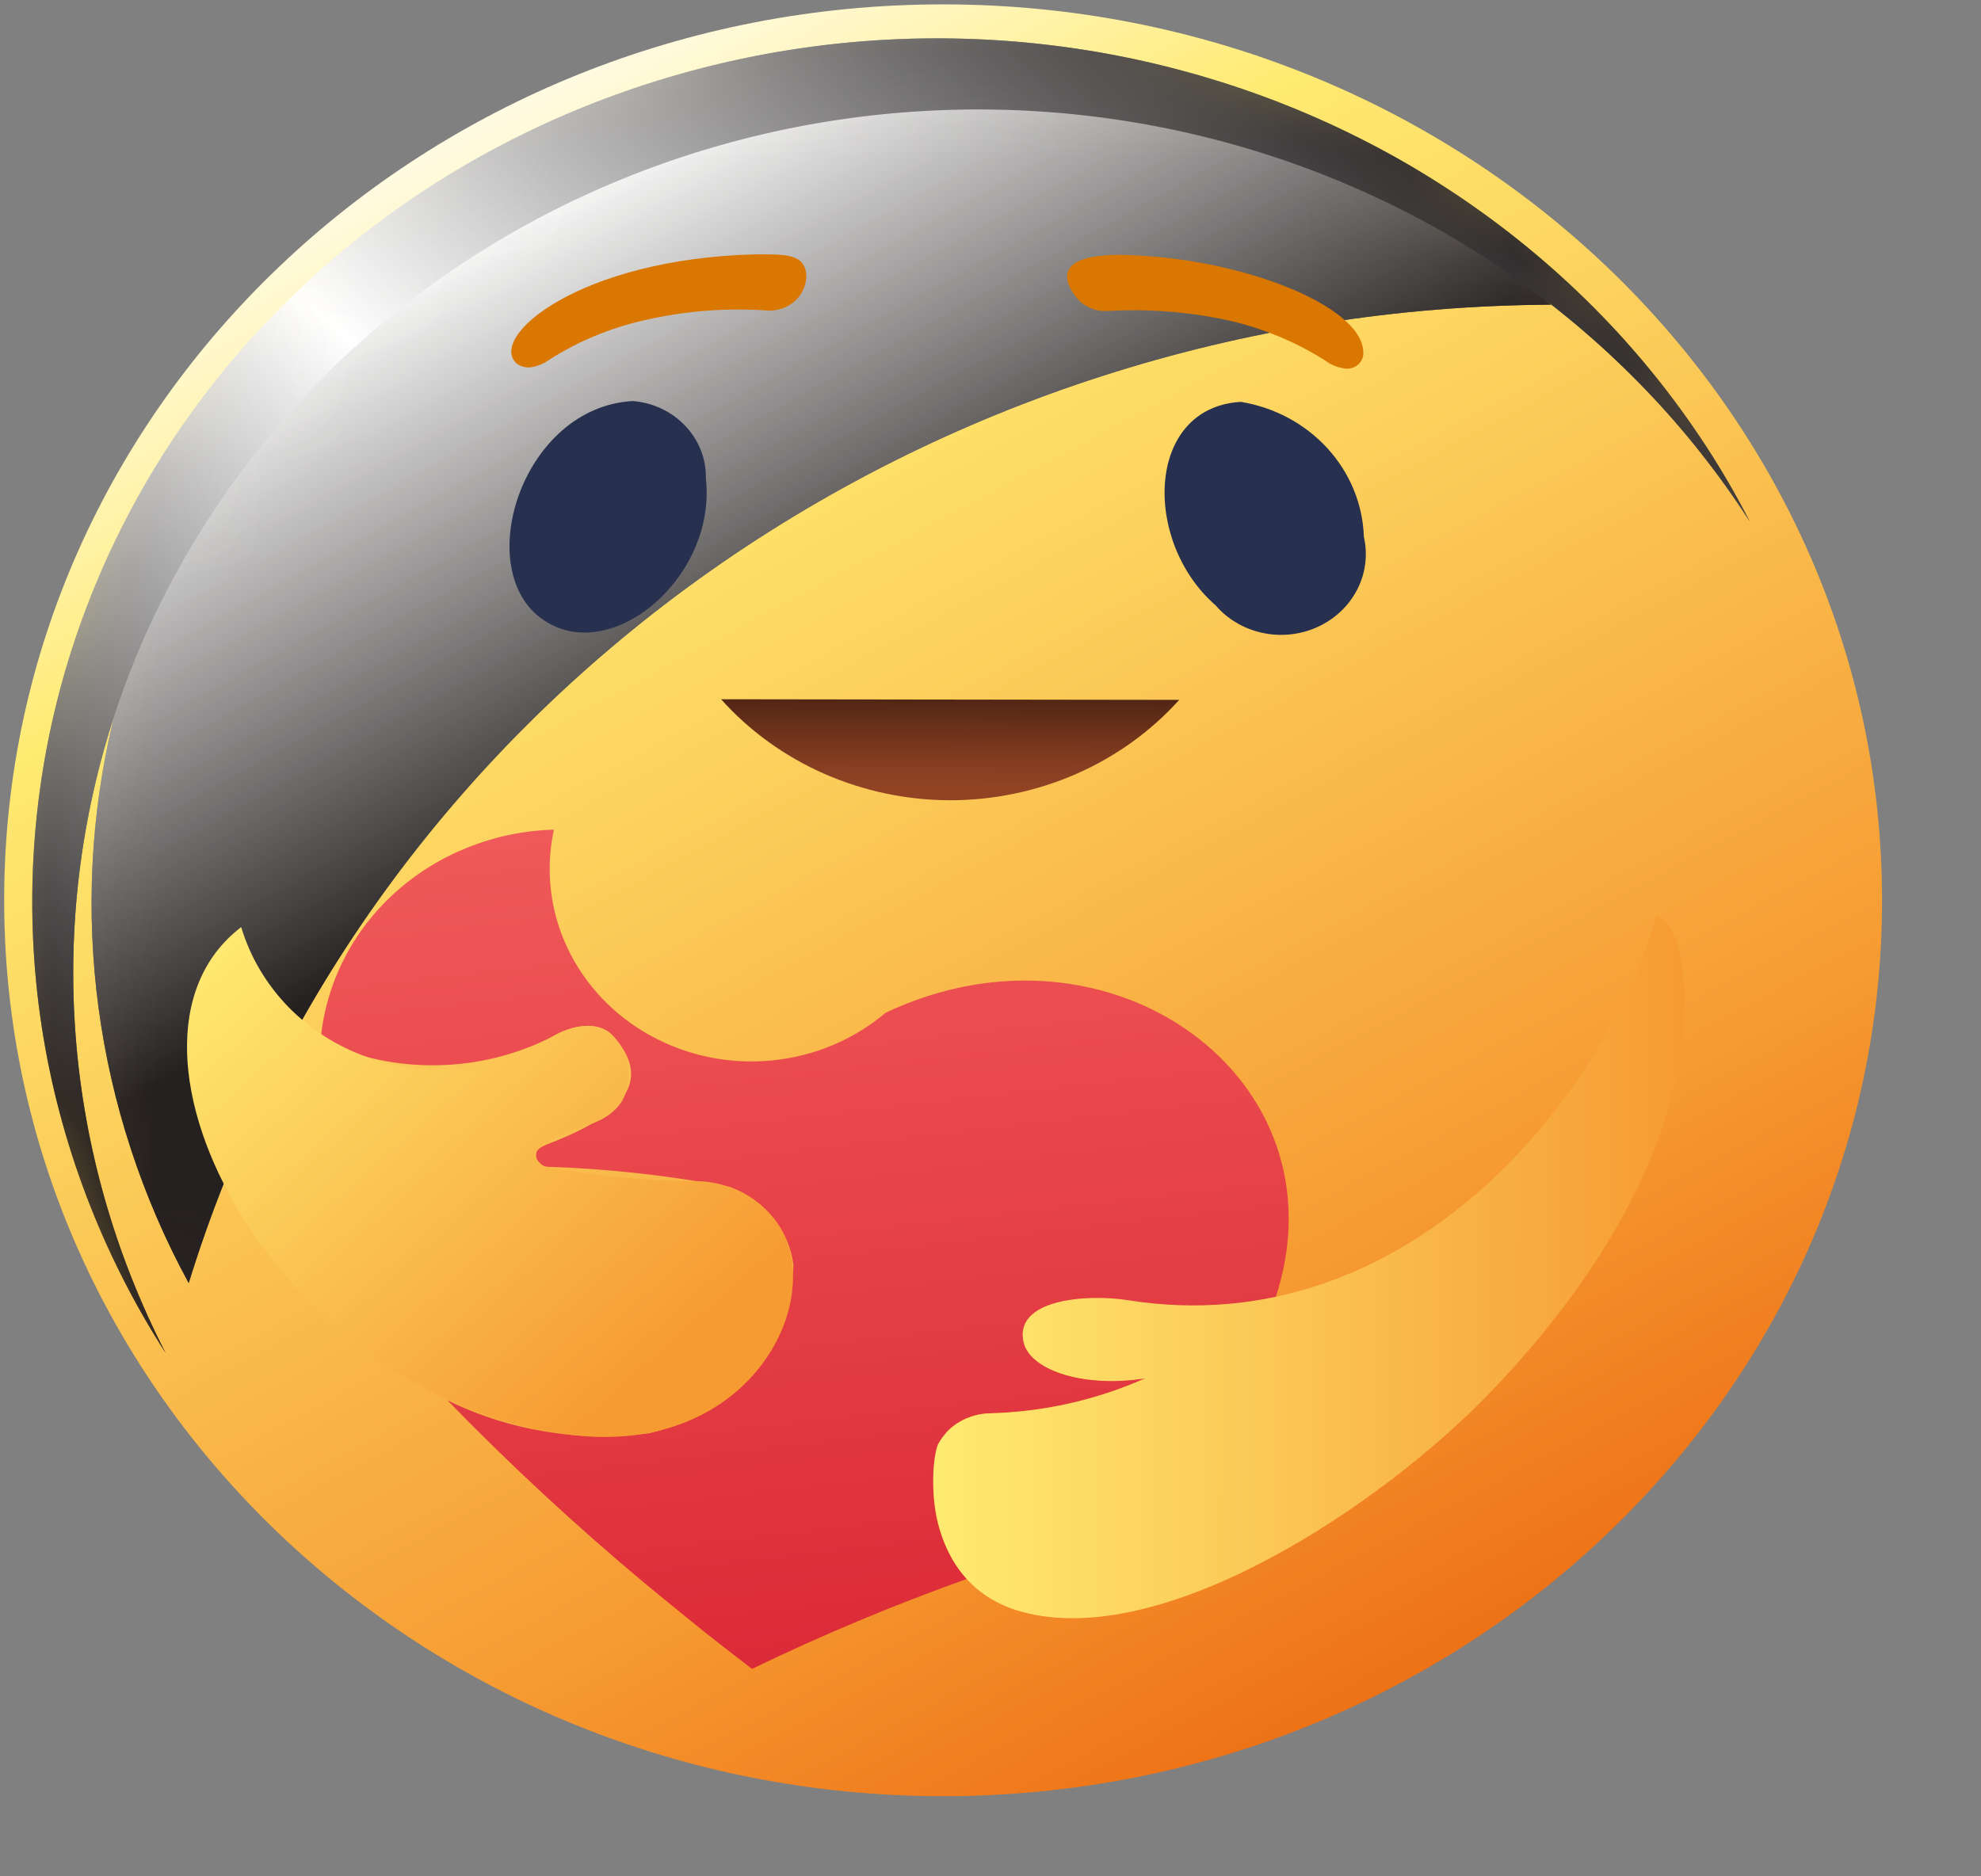 <svg width="19" height="18" viewBox="0 0 19 18" fill="none" xmlns="http://www.w3.org/2000/svg">
<rect x="0" y="0" width="19" height="18" fill="#808080" stroke="none"/>
<path d="M9.034 17.231C14.008 17.238 18.045 13.395 18.051 8.649C18.057 3.902 14.03 0.049 9.056 0.042C4.083 0.036 0.046 3.878 0.04 8.625C0.033 13.372 4.06 17.225 9.034 17.231Z" fill="url(#paint0_linear_1_3251)"/>
<mask id="mask0_1_3251" style="mask-type:luminance" maskUnits="userSpaceOnUse" x="0" y="0" width="19" height="18">
<path d="M9.034 17.231C14.008 17.238 18.045 13.395 18.051 8.649C18.057 3.902 14.03 0.049 9.056 0.042C4.083 0.036 0.046 3.878 0.04 8.625C0.033 13.372 4.06 17.225 9.034 17.231Z" fill="white"/>
</mask>
<g mask="url(#mask0_1_3251)">
<path style="mix-blend-mode:screen" opacity="0.9" d="M1.81 12.309C0.907 10.648 0.65 8.735 1.084 6.911C1.519 5.086 2.617 3.467 4.183 2.342C5.75 1.217 7.683 0.658 9.641 0.764C11.599 0.87 13.454 1.635 14.876 2.923C11.93 2.937 9.067 3.858 6.712 5.549C4.358 7.24 2.639 9.611 1.81 12.309Z" fill="url(#paint1_linear_1_3251)"/>
<path style="mix-blend-mode:screen" d="M16.783 5.004C15.616 3.188 13.762 1.871 11.604 1.326C9.447 0.781 7.153 1.049 5.197 2.076C3.242 3.103 1.777 4.809 1.105 6.84C0.433 8.871 0.607 11.07 1.59 12.982C0.976 12.027 0.572 10.963 0.401 9.854C0.231 8.745 0.298 7.615 0.598 6.532C0.899 5.448 1.426 4.434 2.149 3.551C2.872 2.668 3.775 1.935 4.804 1.394C5.833 0.854 6.966 0.519 8.135 0.408C9.303 0.298 10.483 0.415 11.603 0.753C12.723 1.09 13.759 1.641 14.649 2.372C15.54 3.102 16.266 3.998 16.783 5.004Z" fill="url(#paint2_linear_1_3251)"/>
</g>
<mask id="mask1_1_3251" style="mask-type:luminance" maskUnits="userSpaceOnUse" x="0" y="0" width="19" height="18">
<path d="M9.034 17.231C14.008 17.238 18.045 13.395 18.051 8.649C18.057 3.902 14.03 0.049 9.056 0.042C4.083 0.036 0.046 3.878 0.04 8.625C0.033 13.372 4.06 17.225 9.034 17.231Z" fill="white"/>
</mask>
<g mask="url(#mask1_1_3251)">
<path style="mix-blend-mode:screen" opacity="0.9" d="M1.81 12.309C0.907 10.648 0.65 8.735 1.084 6.911C1.519 5.086 2.617 3.467 4.183 2.342C5.75 1.217 7.683 0.658 9.641 0.764C11.599 0.87 13.454 1.635 14.876 2.923C11.93 2.937 9.067 3.858 6.712 5.549C4.358 7.24 2.639 9.611 1.81 12.309Z" fill="url(#paint3_linear_1_3251)"/>
<path style="mix-blend-mode:screen" d="M16.783 5.004C15.616 3.188 13.762 1.871 11.604 1.326C9.447 0.781 7.153 1.049 5.197 2.076C3.242 3.103 1.777 4.809 1.105 6.84C0.433 8.871 0.607 11.07 1.59 12.982C0.976 12.027 0.572 10.963 0.401 9.854C0.231 8.745 0.298 7.615 0.598 6.532C0.899 5.448 1.426 4.434 2.149 3.551C2.872 2.668 3.775 1.935 4.804 1.394C5.833 0.854 6.966 0.519 8.135 0.408C9.303 0.298 10.483 0.415 11.603 0.753C12.723 1.09 13.759 1.641 14.649 2.372C15.54 3.102 16.266 3.998 16.783 5.004Z" fill="url(#paint4_linear_1_3251)"/>
</g>
<path d="M5.312 7.959C4.744 7.975 4.202 8.19 3.789 8.563C3.376 8.936 3.122 9.441 3.075 9.981C3.422 10.144 3.806 10.226 4.193 10.219C4.58 10.213 4.96 10.118 5.301 9.943C5.365 9.904 5.697 9.72 5.911 9.975C6.374 10.529 5.583 10.847 5.244 10.979C5.023 11.067 5.21 11.188 5.227 11.192C5.823 11.211 6.417 11.276 7.002 11.388C7.165 11.448 7.308 11.55 7.415 11.682C7.522 11.813 7.59 11.971 7.61 12.136C7.594 12.512 7.451 12.872 7.201 13.163C6.952 13.454 6.611 13.659 6.229 13.749C5.564 13.837 4.888 13.726 4.291 13.433C4.894 14.054 5.531 14.644 6.199 15.201C6.739 15.644 6.783 15.68 7.213 16.01C7.882 15.686 8.57 15.398 9.273 15.147C9.106 14.952 9 14.717 8.966 14.467C8.932 14.218 8.972 13.964 9.081 13.735C9.133 13.681 9.196 13.638 9.266 13.608C9.336 13.577 9.411 13.56 9.488 13.558C10.004 13.545 10.512 13.431 10.98 13.223C9.944 13.348 9.668 12.875 9.874 12.64C10.054 12.43 10.57 12.442 10.818 12.478C11.288 12.554 11.769 12.543 12.235 12.446C12.923 10.354 10.651 8.695 8.493 9.716C8.19 9.974 7.809 10.133 7.405 10.173C7 10.213 6.594 10.13 6.241 9.936C5.889 9.743 5.61 9.448 5.443 9.095C5.276 8.741 5.23 8.347 5.311 7.967" fill="url(#paint5_linear_1_3251)"/>
<path d="M2.309 8.897C0.832 10.035 2.721 13.49 5.541 13.772C7.268 13.945 7.974 12.368 7.421 11.688C7.331 11.575 7.214 11.484 7.081 11.422C6.947 11.36 6.8 11.329 6.651 11.33C6.174 11.327 5.698 11.28 5.23 11.191C5.211 11.187 5.194 11.178 5.18 11.165C5.166 11.153 5.155 11.138 5.148 11.121C5.142 11.104 5.14 11.085 5.143 11.067C5.145 11.049 5.153 11.032 5.164 11.017C5.39 10.797 5.787 10.85 5.969 10.558C6.024 10.453 6.043 10.333 6.022 10.217C6.001 10.101 5.942 9.993 5.854 9.911C5.638 9.736 5.302 9.943 5.288 9.952C5.03 10.114 4.735 10.215 4.428 10.248C4.122 10.28 3.811 10.244 3.522 10.141C3.232 10.038 2.972 9.872 2.762 9.656C2.553 9.439 2.399 9.179 2.314 8.896" fill="url(#paint6_linear_1_3251)"/>
<path d="M15.886 8.783C15.376 10.569 13.47 12.895 10.819 12.473C10.424 12.411 9.724 12.463 9.817 12.875C9.88 13.155 10.426 13.317 10.989 13.221C10.519 13.431 10.008 13.546 9.489 13.559C9.388 13.562 9.289 13.59 9.203 13.641C9.117 13.692 9.047 13.764 9 13.849C8.923 13.996 8.801 15.189 9.803 15.463C11.16 15.833 13.258 14.443 14.314 13.336C16.49 11.059 16.222 9.26 16.039 8.937C16.008 8.871 15.954 8.817 15.886 8.784" fill="url(#paint7_linear_1_3251)"/>
<path d="M11.31 6.714L6.916 6.708C7.187 7.011 7.524 7.255 7.903 7.422C8.282 7.589 8.694 7.676 9.112 7.677C9.529 7.677 9.942 7.591 10.321 7.425C10.701 7.259 11.038 7.016 11.31 6.714Z" fill="url(#paint8_linear_1_3251)"/>
<path d="M6.067 3.847C5.015 3.909 4.532 5.428 5.18 5.924C5.827 6.42 6.879 5.554 6.77 4.588C6.774 4.402 6.703 4.222 6.572 4.085C6.442 3.947 6.261 3.862 6.067 3.847Z" fill="#27304E"/>
<path d="M11.901 3.855C10.987 3.909 10.957 5.197 11.658 5.806C11.774 5.941 11.934 6.035 12.112 6.072C12.29 6.11 12.476 6.089 12.641 6.013C12.805 5.937 12.938 5.811 13.018 5.654C13.098 5.498 13.12 5.32 13.081 5.149C13.071 4.837 12.947 4.537 12.732 4.301C12.517 4.066 12.224 3.908 11.901 3.855Z" fill="#27304E"/>
<path d="M7.247 2.44C5.558 2.482 4.673 3.232 4.956 3.488C4.978 3.504 5.004 3.516 5.031 3.521C5.058 3.527 5.086 3.526 5.113 3.52C5.172 3.507 5.227 3.482 5.274 3.447C5.548 3.273 5.852 3.147 6.172 3.074C6.557 2.984 6.953 2.952 7.348 2.978C7.388 2.982 7.429 2.979 7.469 2.969C7.544 2.951 7.611 2.909 7.659 2.851C7.707 2.792 7.733 2.72 7.734 2.646C7.723 2.436 7.543 2.438 7.247 2.441" fill="#D97700"/>
<path d="M10.742 2.445C9.907 2.444 10.352 2.886 10.357 2.891C10.4 2.929 10.452 2.957 10.509 2.973C10.548 2.983 10.589 2.986 10.63 2.983C10.971 2.963 11.314 2.985 11.65 3.047C12.027 3.115 12.386 3.254 12.706 3.456C12.757 3.495 12.816 3.521 12.88 3.532C12.905 3.539 12.931 3.539 12.956 3.533C12.981 3.528 13.004 3.516 13.023 3.5C13.042 3.484 13.057 3.464 13.066 3.441C13.075 3.418 13.078 3.393 13.075 3.369C13.054 2.926 11.877 2.46 10.74 2.445" fill="#D97700"/>
<defs>
<linearGradient id="paint0_linear_1_3251" x1="4.426" y1="0.793" x2="13.072" y2="16.93" gradientUnits="userSpaceOnUse">
<stop stop-color="#FFFDF1"/>
<stop offset="0.201" stop-color="#FFEB72"/>
<stop offset="0.753" stop-color="#F69B32"/>
<stop offset="1" stop-color="#ED6C12"/>
</linearGradient>
<linearGradient id="paint1_linear_1_3251" x1="4.09" y1="2.399" x2="6.886" y2="7.423" gradientUnits="userSpaceOnUse">
<stop stop-color="white"/>
<stop offset="1" stop-color="#231F20"/>
</linearGradient>
<linearGradient id="paint2_linear_1_3251" x1="13.84" y1="1.094" x2="3.478" y2="13.086" gradientUnits="userSpaceOnUse">
<stop stop-color="#231F20"/>
<stop offset="0.536" stop-color="white"/>
<stop offset="1" stop-color="#231F20"/>
</linearGradient>
<linearGradient id="paint3_linear_1_3251" x1="4.09" y1="2.399" x2="6.886" y2="7.423" gradientUnits="userSpaceOnUse">
<stop stop-color="white"/>
<stop offset="1" stop-color="#231F20"/>
</linearGradient>
<linearGradient id="paint4_linear_1_3251" x1="13.84" y1="1.094" x2="3.478" y2="13.086" gradientUnits="userSpaceOnUse">
<stop stop-color="#231F20"/>
<stop offset="0.536" stop-color="white"/>
<stop offset="1" stop-color="#231F20"/>
</linearGradient>
<linearGradient id="paint5_linear_1_3251" x1="7.211" y1="7.439" x2="8.195" y2="15.977" gradientUnits="userSpaceOnUse">
<stop stop-color="#F15B5A"/>
<stop offset="1" stop-color="#DB2A37"/>
</linearGradient>
<linearGradient id="paint6_linear_1_3251" x1="1.818" y1="9.164" x2="5.765" y2="13.602" gradientUnits="userSpaceOnUse">
<stop stop-color="#FFEB72"/>
<stop offset="0.996" stop-color="#F69B32"/>
</linearGradient>
<linearGradient id="paint7_linear_1_3251" x1="8.953" y1="12.148" x2="16.155" y2="12.157" gradientUnits="userSpaceOnUse">
<stop stop-color="#FFEB72"/>
<stop offset="0.996" stop-color="#F69B32"/>
</linearGradient>
<linearGradient id="paint8_linear_1_3251" x1="9.113" y1="6.639" x2="9.111" y2="7.556" gradientUnits="userSpaceOnUse">
<stop stop-color="#4B2313"/>
<stop offset="0.382" stop-color="#6B311A"/>
<stop offset="0.771" stop-color="#863E21"/>
<stop offset="1" stop-color="#914324"/>
</linearGradient>
</defs>
</svg>

